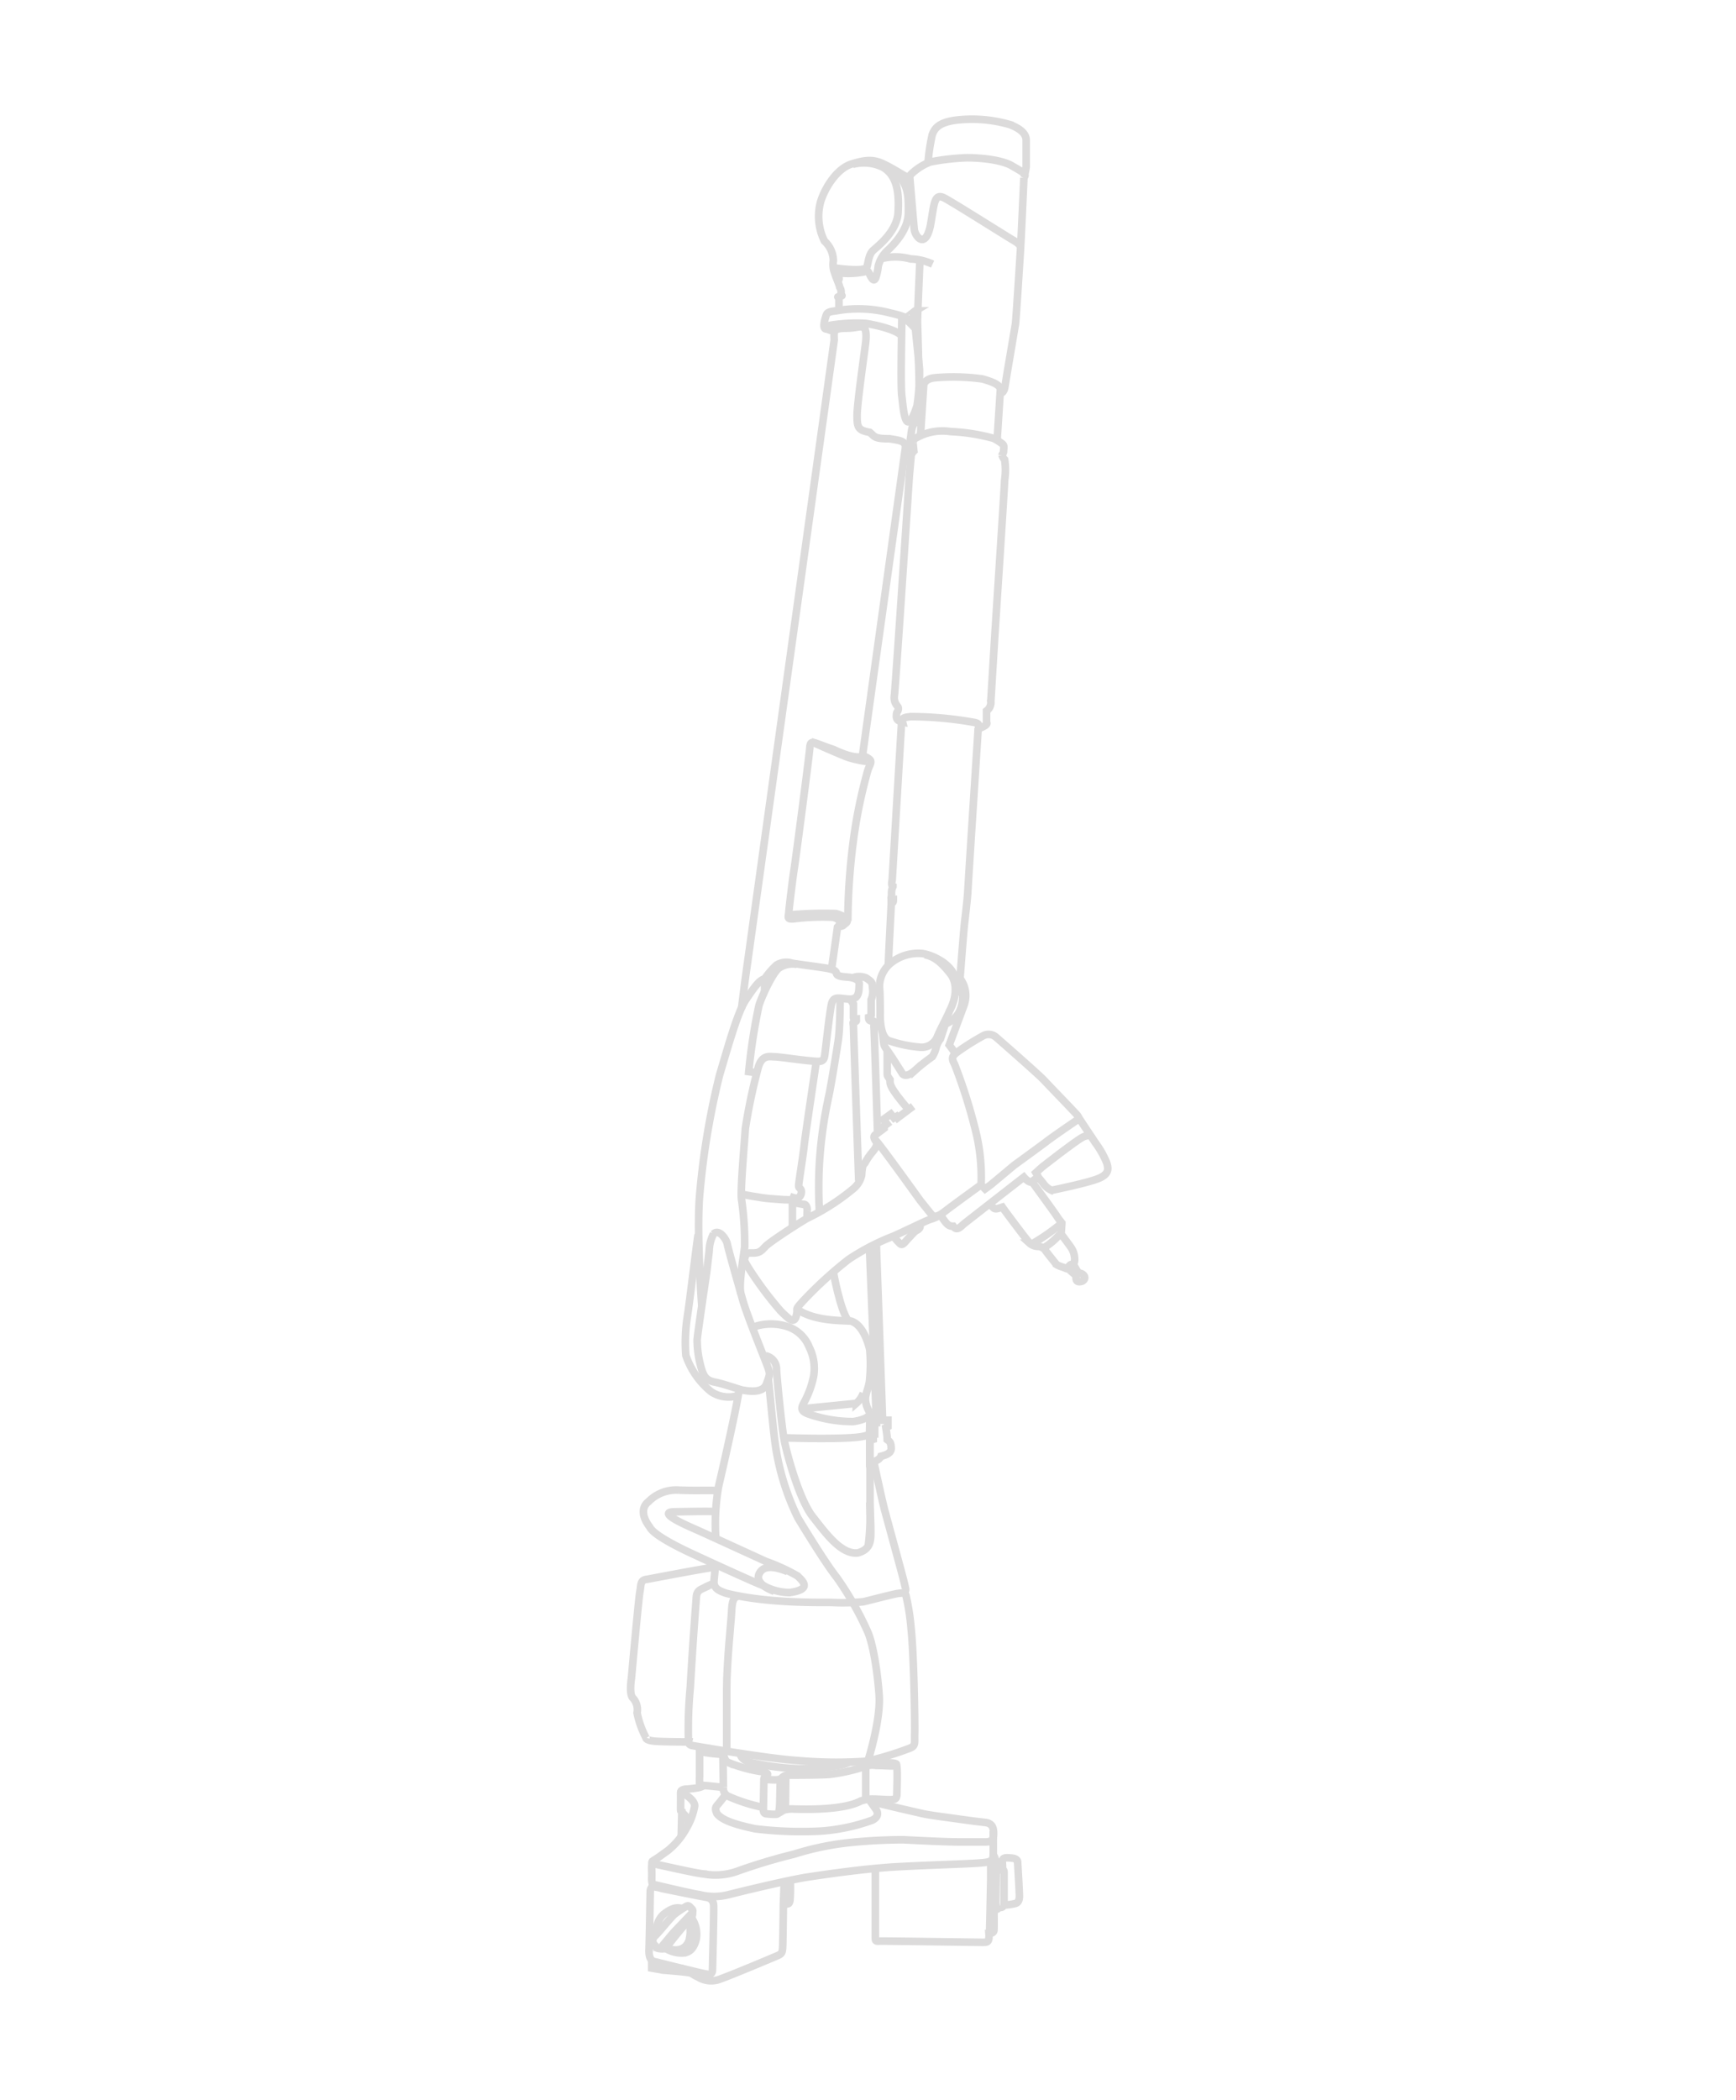 <svg xmlns="http://www.w3.org/2000/svg" width="215" height="260" viewBox="0 0 215 260">
  <defs>
    <style>
      .cls-1 {
        fill: none;
        stroke: #dcdbdb;
        stroke-width: 0.94px;
      }
    </style>
  </defs>
  <title>machine_RomerArm</title>
  <g id="Linework">
    <g>
      <path class="cls-1" d="M88.43,195.66c-.09.92.48,1.23,1.49,1.58,5.41,1.36,12.45,1.1,13.24,1.15a26.66,26.66,0,0,0,3.74-.09c.62-.13,3.87-1,4.44-1.05s.8-.09.88.35a27.68,27.68,0,0,1,.62,4.05c.35,3.21.48,11.83.44,13s.18,1.5-.7,1.81a40,40,0,0,1-5.15,1.57,53.46,53.46,0,0,1-8.67-.08c-3.61-.22-12.45-1.76-13-1.85s-.48-.45-.48-.45-2.64,0-4-.08-1.28-.44-1.28-.44a11.44,11.44,0,0,1-1.1-3.08,2.12,2.12,0,0,0-.53-1.85c-.48-.48-.17-2.42-.17-2.42s.88-9.85,1.05-10.73,0-1.45.92-1.54c1.67-.31,7.83-1.49,8.4-1.49C88.6,194,88.52,194.73,88.43,195.66Z"/>
      <path class="cls-1" d="M85.27,215.68a54.39,54.39,0,0,1,.22-6.78c.35-6.11.7-10.47.75-11.18s.39-.88.87-1.1a7.4,7.4,0,0,1,1.28-.57"/>
      <path class="cls-1" d="M90,216.64v-7.48c0-3.36.56-8.49.61-9.68s.22-1.81.83-1.85"/>
      <path class="cls-1" d="M88.66,190.54A26.63,26.63,0,0,1,89,184c.66-2.81,2.36-10.38,2.54-12"/>
      <path class="cls-1" d="M88.91,184.57c-.58-.13-2.17,0-4.79-.09a4.79,4.79,0,0,0-3.79,1.41c-.93.71-.83,1.89.14,3.16.48,1,3.65,2.55,5.15,3.25s8.09,3.73,8.92,4a6.87,6.87,0,0,0,3.25.86c3-.42,1.45-1.56,1-2.05a23.43,23.43,0,0,0-3.92-1.8s-7.47-3.42-8.27-3.78-5.58-2.33-3.08-2.37,4.71-.09,5.11,0"/>
      <path class="cls-1" d="M95.87,197s-2.5-.84-1.84-2.19,2.59-.61,3.5-.26"/>
      <path class="cls-1" d="M94.81,167.84a1.68,1.68,0,0,1,1.36,1.68c0,.48.62,7.21,1,9s1.85,7.17,3.48,9.24,3.52,4.71,5.58,4.49c1.62-.44,1.62-1.54,1.62-2.68s-.13-3.56-.13-3.56"/>
      <path class="cls-1" d="M107.52,217.91s1.58-5,1.36-8.05-.78-6.56-1.51-8.05a39.33,39.33,0,0,0-3.77-6.56c-1.54-1.94-4.79-7.35-4.79-7.35A30.29,30.29,0,0,1,96,178.7c-.27-2-.59-5.7-.84-7.91"/>
      <path class="cls-1" d="M91.67,217.09s0,.82,1.43,1.13a32.57,32.57,0,0,0,5.85.75c1.45,0,5-.11,6.33-.87"/>
      <path class="cls-1" d="M87.92,216.47s-2.14-.06-.88.44a17.81,17.81,0,0,0,2.07.25c.48,0,.42,0,.53.22s.13.62.59.83a18.2,18.2,0,0,0,3.9,1.09c.86.09,1.05.31.86.46s-.72.52.07.55,1.38.13,1.76-.2a1.09,1.09,0,0,1,.9-.35c.5,0,3.76,0,5-.09a21.89,21.89,0,0,0,4.2-.92,2.84,2.84,0,0,1,1.58-.19c.64,0,1.63.06,1.94.06s1.3-.31-.35-.39l-1.58-.11a.32.32,0,0,1-.09-.31"/>
      <path class="cls-1" d="M86.64,216.64s0,3,0,3.32a5.46,5.46,0,0,0,0,.77s-.07.28.52.31,2.11.22,2.42.22a1.1,1.1,0,0,0,.66,1.14,20.67,20.67,0,0,0,4.31,1.36"/>
      <path class="cls-1" d="M94.61,220.17s-.07,3.49-.07,3.76,0,.59.37.62,1.27.13,1.4,0,.24-.42.26-1.3.07-3,.07-3"/>
      <path class="cls-1" d="M96.23,224.55a4.32,4.32,0,0,0,.81-.46,3.85,3.85,0,0,1,1.3-.13c.51,0,5.92.26,8.27-1a4.38,4.38,0,0,1,1.52-.24c.53,0,2,.11,2.31.07s.64,0,.64-.72.13-3.49-.09-3.65"/>
      <line class="cls-1" x1="89.53" y1="217.21" x2="89.59" y2="221.24"/>
      <line class="cls-1" x1="97.32" y1="219.79" x2="97.27" y2="224.01"/>
      <line class="cls-1" x1="107.22" y1="218.6" x2="107.22" y2="222.8"/>
      <path class="cls-1" d="M107.6,222.74l.88,1.25c.15.22.51.86-.44,1.34a23.33,23.33,0,0,1-6.44,1.36,47.23,47.23,0,0,1-8.11-.29c-1.43-.33-3.92-.83-4.71-1.89-.19-.48-.24-.7.07-1.05s1-1.25,1-1.25"/>
      <path class="cls-1" d="M87.11,221s.19.31-1.92.48c-.53,0-.92.13-.9.44s0,1.72,0,2,0,.33.15.38c0,.33-.07,3-.07,3"/>
      <path class="cls-1" d="M85,221.54s-1.19.26-.31.5c.85.53,1.38,1.08,1.34,1.56a8.21,8.21,0,0,1-1,2.7,9.15,9.15,0,0,1-2.36,2.83c-.9.64-1.21.88-1.58,1.1s-.59.42.25.59,4.88,1.1,5.78,1.17a8.06,8.06,0,0,0,4.07-.29,70.44,70.44,0,0,1,7.13-2.15,35.07,35.07,0,0,1,6.64-1.41,65.94,65.94,0,0,1,6.91-.38c1.72.09,5.32.27,6.8.27s2.66,0,3.43,0,.92-.4.95-.84,0-1.09-.42-1.36-.42-.15-2.78-.48-4.68-.62-5.52-.81-6.08-1.38-6.49-1.56"/>
      <path class="cls-1" d="M84.42,224.31s.91.83.91,1.38"/>
      <path class="cls-1" d="M80.83,230.39s-.15.15-.11,1.25-.13,1.58.32,1.68,4.8,1.14,5.57,1.23a7.21,7.21,0,0,0,3.65,0c2-.51,7.72-1.87,9.81-2.18s7.06-1.06,11.28-1.28,8.31-.33,9.79-.44,1.85-.18,1.87-1,0-2.6,0-2.95"/>
      <line class="cls-1" x1="80.83" y1="233.22" x2="80.74" y2="233.65"/>
      <path class="cls-1" d="M82,233.8s4.9,1,5.27,1.05,1.09.13,1.12,1.1-.15,7.86-.15,7.86.06.66-.51.62-6.65-1.58-6.65-1.58-.75,0-.7-1.41.15-7.3.15-7.3,0-.61.5-.55S82,233.8,82,233.8Z"/>
      <path class="cls-1" d="M81.09,240.82a.76.76,0,0,1,0-1.12c.57-.52,2-2.36,2.5-2.76A13.85,13.85,0,0,1,85,236c.19-.09.31-.09.5.13s.51.38.09.83-1.91,2-2.15,2.26-1.36,1.63-1.55,1.85a.44.44,0,0,1-.64,0C81.09,240.91,81.09,240.82,81.09,240.82Z"/>
      <path class="cls-1" d="M81.34,239.38a2.68,2.68,0,0,1,.88-2.42c1.14-.87,1.69-.83,2.26-.68"/>
      <path class="cls-1" d="M81.55,241.19a1.48,1.48,0,0,0,.92,0c.2-.33,2.15-2.76,2.44-3s.87-.58.87-1.41"/>
      <path class="cls-1" d="M82.52,241.15s2.09,1,2.83-.94c.33-1.51,0-2-.15-2.23"/>
      <path class="cls-1" d="M85.64,237.42a3.57,3.57,0,0,1,.59,2.63c-.33,1.38-1,1.62-1.45,1.71a3.73,3.73,0,0,1-2.37-.57"/>
      <path class="cls-1" d="M80.72,242.65l0,1,1.16.2a12.39,12.39,0,0,1,2.48-.18c.7.11,1.45.84,2.09,1.08a3.07,3.07,0,0,0,2.84.22c1.58-.57,6.38-2.59,7-2.86s.63-.39.66-1.65.07-4.66.07-4.66l.11-2.88"/>
      <path class="cls-1" d="M81.9,243.88s3.28.25,3.67.38"/>
      <path class="cls-1" d="M97,235.8s.28-.07.59-.11.26-.79.29-1.2,0-1.72,0-1.72"/>
      <path class="cls-1" d="M108.41,231.33s0,8,0,8.46,0,.55.48.52,12.25.15,12.78.15.76,0,.81-.57a3.29,3.29,0,0,0,0-.52s.59,0,.62-.4,0-2.59,0-2.59h.27a.24.24,0,0,0,.26-.22c.29,0,.64,0,.62-.31a7.31,7.31,0,0,0,1.5-.2c.29-.09.5-.31.5-.92s-.22-4.19-.22-4.19.06-.44-.73-.51-1.21-.11-1.16.59,0,.88,0,.88l-.42,0-.4-.18,0-.72-.15-.16,0-.55a.23.23,0,0,0-.15-.15"/>
      <path class="cls-1" d="M122.7,230.37s0,1.58,0,2.4-.15,6.67-.15,6.67"/>
      <line class="cls-1" x1="123.38" y1="231.28" x2="123.31" y2="236.38"/>
      <path class="cls-1" d="M124.18,231.46s.17,0,.17.33v3.58l0,.53"/>
      <path class="cls-1" d="M107.81,181.2l.43-.11s1,4.62,1.27,5.67,2.37,8.62,2.5,9.27.31.93-.09,1.1"/>
      <path class="cls-1" d="M97.07,178s7.87.26,9.8-.18a2.45,2.45,0,0,0,.88-.31v11a28.63,28.63,0,0,1-.22,2.86"/>
      <path class="cls-1" d="M93.15,164.34a6.63,6.63,0,0,1,4.31-.13,4.37,4.37,0,0,1,2.77,2.59,5.85,5.85,0,0,1,.53,3.61,11.72,11.72,0,0,1-1.15,3.17c-.26.53-.62,1,.35,1.41a16.54,16.54,0,0,0,5.72,1c1.41-.22,2.24-.66,2-1.23.09,1,0,2.73,0,2.73"/>
      <path class="cls-1" d="M107.71,174.84a3.34,3.34,0,0,1-.53-1.62c0-.75.48-1.54.53-2.55a19.17,19.17,0,0,0,0-3.6c-.17-.75-.83-3.08-2.32-3.52-1.36-.09-4.58,0-6.72-1.49"/>
      <path class="cls-1" d="M99.4,174.4l6.64-.66a3.17,3.17,0,0,0,.88-1.27"/>
      <path class="cls-1" d="M87.52,157.51s-1.15,7.78-1.18,8.35a12.67,12.67,0,0,0,.44,3.25c.3,1.1.52,1.76,1.76,2s3,.92,3.51,1,2.42.44,2.86-.75.48-1.23.22-2S92.57,163,92,161s-1.84-6.47-1.93-7-1-1.94-1.71-1.23a4.84,4.84,0,0,0-.53,2.11Z"/>
      <path class="cls-1" d="M91.47,172.75a3.9,3.9,0,0,1-3.43-.48,9.93,9.93,0,0,1-3.1-4.47,20.82,20.82,0,0,1,.2-4.9c.26-1.63,1.14-9,1.32-10.06"/>
      <path class="cls-1" d="M86.91,161.64s-.7-9.51-.22-14.13a94.6,94.6,0,0,1,2.42-14.39c1.05-3.52,2.24-7.83,3.25-9.33s1.67-2.47,2.33-2.6a9.8,9.8,0,0,1,1.49-1.72,2.32,2.32,0,0,1,1.94-.22c1.05.17,3.82.52,4.48.66s.93.27,1,.61.75.4,1.32.44,1.54.22,1.49.88.09,1.89-1.19,1.85-2-.48-2.25.66-.7,5.37-.83,6.3-.62.79-2,.66-3.65-.48-4.22-.48-1.63-.35-2.07,1.54a69.92,69.92,0,0,0-1.54,7.35c-.09,1.54-.62,7.4-.48,8.71a38.63,38.63,0,0,1,.4,5.94c-.18,1.32-.75,4.66-.48,5.76"/>
      <path class="cls-1" d="M93.73,132.8l-1-.13A73.1,73.1,0,0,1,94,124.45c.57-1.68,1.89-4.26,2.5-4.62a3,3,0,0,1,2.2-.44"/>
      <path class="cls-1" d="M91.84,124.84s.35-2.9.57-4.44,10.91-78.34,10.91-78.34a5.94,5.94,0,0,1,0-1c.17-.26.43-.43,1.53-.43s1.58-.27,2-.14.48.92.35,2-1.05,7.48-1.05,8.93.09,1.85,1.58,2.11c.62.53.53.79,2.46.79,1.28.22,2.07.26,1.93,1.23s-5.32,38.12-5.32,38.12-.92.39-3.56-.88c-2.55-.83-2.86-1.36-2.95-.18s-1.76,13.87-1.94,15-.62,4.8-.66,5.37-.31.88.75.75a28.38,28.38,0,0,1,4.66-.18c.71.13,1.28.57.62,1.23-.13,1-.75,5.28-.75,5.28"/>
      <path class="cls-1" d="M97.64,113.28a47.39,47.39,0,0,1,5.89-.18c.83.22,1.84.74,1.19,1.22-.48.35-.13.26-1,.43"/>
      <path class="cls-1" d="M105,114a80.57,80.57,0,0,1,.66-9.73,61.63,61.63,0,0,1,1.8-8.84c.35-1.1.87-1.27-.62-1.89"/>
      <path class="cls-1" d="M100.41,91.79s3.91,1.75,4.7,2,3.16.79,2.59.26"/>
      <path class="cls-1" d="M91.79,147.83s2.42.49,3.65.57,1.45.13,2,.13.7,0,.7.75,0,2.59,0,2.59"/>
      <path class="cls-1" d="M104.05,123.57s0,3.56-.22,5.11-1,6.25-1.22,7.17a54.23,54.23,0,0,0-1.13,8.18,53.31,53.31,0,0,0,0,5.94"/>
      <path class="cls-1" d="M101.1,131.4s-1.4,9.37-1.49,10.29-.57,4-.66,4.71,0,.53.22.84,0,1.32-.83,1.05a5,5,0,0,1-.53-.18"/>
      <path class="cls-1" d="M98,148.84l1.49.26s.48-.13.48.79a5.72,5.72,0,0,0,0,.88"/>
      <path class="cls-1" d="M103.19,157.37S104,162,105,163.44"/>
      <path class="cls-1" d="M105.56,121.07a2.19,2.19,0,0,1,1.71,0c.7.49.75.49.79,1.19a2.68,2.68,0,0,1-.17,1.5v1.93s0,.18-.31.27c0,.18,0,.44.44.44s.17.26.22.79.44,12.94.44,12.94"/>
      <path class="cls-1" d="M105.35,123.7a2.43,2.43,0,0,0,.35.61c0,.58,0,1.68,0,1.68s0,.22.35.18c0,.13.09.31-.21.31s-.14.31-.14.62.65,19.06.65,19.06"/>
      <path class="cls-1" d="M103.28,41s-2-.39-.35-.75a20.55,20.55,0,0,1,4.3-.21c.66.09,3.56.65,4.39,1.48"/>
      <path class="cls-1" d="M102.31,40.72s-.48.09-.13-1.23c.22-.65.09-.87,1.32-1a15.62,15.62,0,0,1,6.77.26c2.55.57,2.5,1,2.72,1.23.13-.7.13-1.36.35-1.49a.46.46,0,0,1,.35-.09"/>
      <path class="cls-1" d="M103.9,38.39l0-1.36s-.21-.25.38-.43c.07,0-.91.27-.34.11"/>
      <path class="cls-1" d="M113.39,40.72s-1.09-1.3-1.7-1.43c0,1.23-.18,8.48,0,9.76s.39,5.71,1.88,1.19a27.37,27.37,0,0,0,.31-4.49C113.78,44.65,113.3,40.15,113.39,40.72Z"/>
      <path class="cls-1" d="M112.12,55.64s.62-.09.62-1.23c.17-1.09.13-1.4.43-1.89a5.24,5.24,0,0,0,.22-1.84"/>
      <path class="cls-1" d="M104,36.72a1.05,1.05,0,0,0,0-1.15c-.09-.44-.48-1.23-.61-1.72a2.9,2.9,0,0,1-.18-1.58,3.35,3.35,0,0,0-1.1-2.42,6.83,6.83,0,0,1-.44-5c.62-1.85,2.07-4,3.78-4.54s2.64-.57,3.7-.13,2.77,1.54,3.29,1.81a6.94,6.94,0,0,1,2.78-1.94,29.08,29.08,0,0,1,4.53-.52c1.54,0,4.26.22,5.58,1s1.87,1,1.5,1.41a11.1,11.1,0,0,0,.26-1.28c0-.62,0-2.38,0-3.29s-.88-1.5-2-1.94a16.81,16.81,0,0,0-6.46-.58c-2.55.27-2.91,1.19-3.17,1.81a24.34,24.34,0,0,0-.53,3.56"/>
      <path class="cls-1" d="M103.72,34.69s.44,0,0-.62c-.08-.18-.53-.31.48-.26a9.87,9.87,0,0,0,2.94-.18c.35-.09.35-.09.57.35s.53,1,.75.4a6.34,6.34,0,0,0,.31-1.45,4,4,0,0,1,1.23-2c.88-.83,2.5-2.59,2.5-4.62s.14-3.73-2.28-5.54"/>
      <path class="cls-1" d="M103.14,33.14s4,.62,4.22-.09.22-1.54.79-2.06,2.95-2.33,3.08-4.71-.09-4.52-1.89-5.58a5.37,5.37,0,0,0-3.73-.35"/>
      <path class="cls-1" d="M112.66,21.8s.48,5.77.57,6.6,1.36,2.55,2-.48c.48-2.68.44-4.09,1.76-3.39s8.09,5,8.62,5.28a2.91,2.91,0,0,1,.79.66"/>
      <path class="cls-1" d="M109,32.06a7.14,7.14,0,0,1,3.78,0,6.92,6.92,0,0,1,2.72.64"/>
      <path class="cls-1" d="M113.93,32.2s-.3,6.88-.3,7.51.21,7.11.21,7.64.09.54.61.72"/>
      <path class="cls-1" d="M126.81,22s-.35,7.79-.43,9-.53,8.49-.62,9.11-1.14,6.64-1.27,7.57-.35.88-.66,1.1"/>
      <path class="cls-1" d="M114,53.85l.4-6.2s.09-.75,1.36-.88a26.21,26.21,0,0,1,5.89.14c1.09.31,2.28.7,2.24,1.36s-.4,6.24-.4,6.24"/>
      <path class="cls-1" d="M113.18,55.84s-.09-.84-.09-1a.65.65,0,0,1,.44-.66,6.52,6.52,0,0,1,4.17-.75,23.86,23.86,0,0,1,5.36.84,6.89,6.89,0,0,1,1.1.7c.26.22.13.57.13.88s-.18.35-.18.48a1.07,1.07,0,0,0,.31.57,8.24,8.24,0,0,1,0,2.55c0,.66-1.19,18.83-1.19,18.83l-.52,8.54a1.28,1.28,0,0,1-.53,1.19c0,.66,0,1.45,0,1.45s.35.26-1,.75c0-.39.22-.66-.62-.79a44.82,44.82,0,0,0-7.78-.7c-.56.08-1.14.08-1,.65-.4-.09-.84-.17-.75-.88,0-.44.26-.39.22-.84,0-.26-.62-.52-.48-1.58s1.85-27.14,1.85-27.14l.22-2.46A1.07,1.07,0,0,1,113.18,55.84Z"/>
      <path class="cls-1" d="M111.67,89.19l-1.17,19.72s-.17.75.09.84a1.8,1.8,0,0,0-.17.93c0,.44-.22.66.22.66,0,.27,0,.44-.26.44,0,.48-.39,7.35-.35,7.83"/>
      <path class="cls-1" d="M114.54,118.19c1.28.26,2.15,1.05,3.3,2.55,1.19,1.94-.22,4.36-.22,4.36-.31.79-.88,1.76-1.49,3.12a2.1,2.1,0,0,1-2.33,1.41,15.74,15.74,0,0,1-3.69-.79c-1.23-.44-1.1-3.39-1.1-3.39s0-2.68-.09-3.21a3.84,3.84,0,0,1,1.28-2.91,5.43,5.43,0,0,1,4.09-1.28c1.45.26,3.52,1.36,4,2.95.26.79.57,1.89.52,1.76s.53-7.39.62-8.23.39-3.25.44-4.31,1.28-20.06,1.28-20.06"/>
      <path class="cls-1" d="M109.31,127.88s.08.84.13,1.23.17.53.66,1.23,1.67,2.59,1.67,2.59.4.62,1.58-.44a21.49,21.49,0,0,1,2.11-1.67,3.68,3.68,0,0,0,.48-1.14,2.79,2.79,0,0,1,.53-1.06l.61-1.85a3.24,3.24,0,0,0,1.76-1.58,4.29,4.29,0,0,0,0-3.61"/>
      <path class="cls-1" d="M119,121.28a3.5,3.5,0,0,1,.39,3.17c-.66,1.8-1.83,4.92-1.83,4.92l.79,1.06"/>
      <path class="cls-1" d="M109.88,130s0,2.33,0,2.78,0,.35.35.88c0,.48-.22.79,2.27,3.69"/>
      <path class="cls-1" d="M113.09,136.95l-1.93,1.45-.13-.18-.31.18-.39-.48-.92.66.44.57-.35.26,0,.27-1,.75s-.57.22,0,.79,5.49,7.43,5.49,7.43l1.45,1.8s.4.44,1.41-.35,4.66-3.43,4.66-3.43a24.15,24.15,0,0,0-.52-6,66.78,66.78,0,0,0-2.77-8.92c-.44-.79-.27-1.05.39-1.54a31.57,31.57,0,0,1,3.08-1.94,1.41,1.41,0,0,1,1.72.18c.62.53,5.28,4.62,5.89,5.28s3,3.12,3.61,3.78.92.88.44,1.19-3.21,2.2-3.65,2.55-4.09,3-4.09,3l-2.9,2.42-.71.52-.48-.48"/>
      <path class="cls-1" d="M133.59,138.36s1.63,2.46,2.11,3.17a11.31,11.31,0,0,1,1.36,2.42c.18.62.44,1.41-1.15,2s-5.68,1.41-5.68,1.41a2.52,2.52,0,0,1-.92-.71,11.51,11.51,0,0,0-.75-.92l-.88.62s-.35,0-.88-.62c-.62.48-7,5.45-7.39,5.76s-.88,1-1.36.31c-.44,0-.71,0-1.58-1.41a4.64,4.64,0,0,1-1.15.53c-.53.13-3.43,1.58-4.66,2.11a28.46,28.46,0,0,0-5.59,2.9,50.11,50.11,0,0,0-5.63,5.15c-1,1.1-.66.84-.75,1.45-.22,1.54-.88.88-2-.22a44.25,44.25,0,0,1-4-5.37c-.62-1-.52-1-.35-1.49s.62-.26,1.28-.35.88-.52,1.32-.92,2.77-2,5-3.34a27.56,27.56,0,0,0,5.77-3.7,3,3,0,0,0,1-1.63c.09-1.49.26-1.27.44-1.58a7.48,7.48,0,0,1,.83-1.23c.44-.53.67-.88.58-1.32-.58-.62,0-.92,0-.92"/>
      <path class="cls-1" d="M135.22,140.88s-.22-.57-1.14-.09-5,3.68-5,3.68l-.79.71.3.52"/>
      <path class="cls-1" d="M122.65,149a1.59,1.59,0,0,0,.44.57c.26.18.62,0,1.05-.13.48.7,2.59,3.47,2.59,3.47l.79,1a1.53,1.53,0,0,0,1,.39,1.17,1.17,0,0,1,1,.57c.35.48,1.32,1.67,1.32,1.67a2.78,2.78,0,0,0,.71.31c.44.13.52.26.75.22l1,.88s-.27,1,.75.65c.62-.39.13-1-.48-1a13,13,0,0,1-.66-1.14s.22-.09.18-.66a2.6,2.6,0,0,0-.48-1.41c-.31-.44-1.19-1.62-1.19-1.62l.09-1.36a8.71,8.71,0,0,1-.62-.84c-.3-.48-3.07-4.26-3.07-4.26"/>
      <path class="cls-1" d="M127.7,154.06a25.4,25.4,0,0,0,3.73-2.58"/>
      <path class="cls-1" d="M129.16,154.55a8.46,8.46,0,0,0,2.1-1.75"/>
      <path class="cls-1" d="M132.24,157.1s.09-.56.56-.56"/>
      <path class="cls-1" d="M110.63,153a6.42,6.42,0,0,0,.88,1c.3.22.57-.26,1-.7s.75-.87,1.05-1,.61-.52.17-.74"/>
      <path class="cls-1" d="M107.68,154.38l.87,21.73-.66,0v.66l.44.09,0,.66-.18,0v.66l-.44.13,0,2.77.39-.09s.83-.22,1-.7c.7-.18,1.31-.4,1.27-1.06s-.14-.75-.48-1c0-.44-.18-1.49-.18-1.49l.26-.13v-.79l-.66,0-.79-22.13"/>
    </g>
  </g>
</svg>
